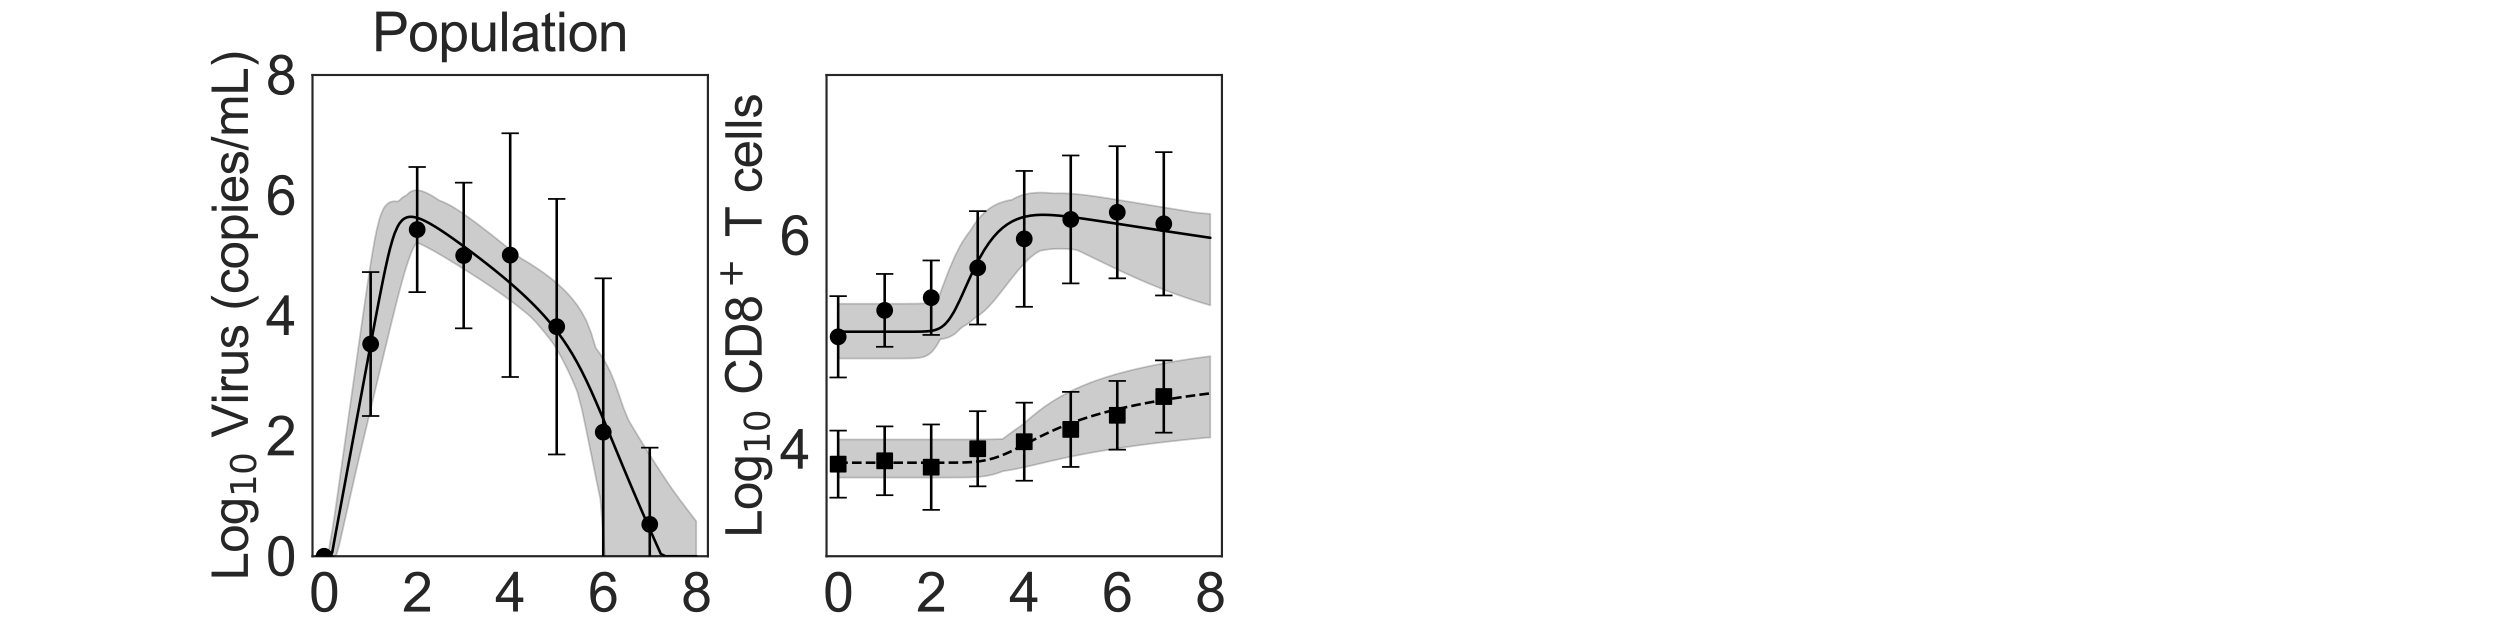 <?xml version="1.0" encoding="utf-8" standalone="no"?>
<!DOCTYPE svg PUBLIC "-//W3C//DTD SVG 1.1//EN"
  "http://www.w3.org/Graphics/SVG/1.1/DTD/svg11.dtd">
<svg xmlns:xlink="http://www.w3.org/1999/xlink" width="1440pt" height="360pt" viewBox="0 0 1440 360" xmlns="http://www.w3.org/2000/svg" version="1.1">
 <defs>
  <style type="text/css">*{stroke-linejoin: round; stroke-linecap: butt}</style>
 </defs>
 <g id="figure_1">
  <g id="patch_1">
   <path d="M 0 360 
L 1440 360 
L 1440 0 
L 0 0 
z
" style="fill: #ffffff"/>
  </g>
  <g id="axes_1">
   <g id="patch_2">
    <path d="M 180 320.4 
L 407.755 320.4 
L 407.755 43.2 
L 180 43.2 
z
" style="fill: #ffffff"/>
   </g>
   <g id="matplotlib.axis_1">
    <g id="xtick_1">
     <g id="text_1">
      <!-- 0 -->
      <g style="fill: #262626" transform="translate(178.024 352.232) scale(0.312 -0.312)">
       <defs>
        <path id="ArialMT-30" d="M 266 2259 
Q 266 3072 433 3567 
Q 600 4063 929 4331 
Q 1259 4600 1759 4600 
Q 2128 4600 2406 4451 
Q 2684 4303 2865 4023 
Q 3047 3744 3150 3342 
Q 3253 2941 3253 2259 
Q 3253 1453 3087 958 
Q 2922 463 2592 192 
Q 2263 -78 1759 -78 
Q 1097 -78 719 397 
Q 266 969 266 2259 
z
M 844 2259 
Q 844 1131 1108 757 
Q 1372 384 1759 384 
Q 2147 384 2411 759 
Q 2675 1134 2675 2259 
Q 2675 3391 2411 3762 
Q 2147 4134 1753 4134 
Q 1366 4134 1134 3806 
Q 844 3388 844 2259 
z
" transform="scale(0.016)"/>
       </defs>
       <use xlink:href="#ArialMT-30"/>
      </g>
     </g>
    </g>
    <g id="xtick_2">
     <g id="text_2">
      <!-- 2 -->
      <g style="fill: #262626" transform="translate(231.613 352.232) scale(0.312 -0.312)">
       <defs>
        <path id="ArialMT-32" d="M 3222 541 
L 3222 0 
L 194 0 
Q 188 203 259 391 
Q 375 700 629 1000 
Q 884 1300 1366 1694 
Q 2113 2306 2375 2664 
Q 2638 3022 2638 3341 
Q 2638 3675 2398 3904 
Q 2159 4134 1775 4134 
Q 1369 4134 1125 3890 
Q 881 3647 878 3216 
L 300 3275 
Q 359 3922 746 4261 
Q 1134 4600 1788 4600 
Q 2447 4600 2831 4234 
Q 3216 3869 3216 3328 
Q 3216 3053 3103 2787 
Q 2991 2522 2730 2228 
Q 2469 1934 1863 1422 
Q 1356 997 1212 845 
Q 1069 694 975 541 
L 3222 541 
z
" transform="scale(0.016)"/>
       </defs>
       <use xlink:href="#ArialMT-32"/>
      </g>
     </g>
    </g>
    <g id="xtick_3">
     <g id="text_3">
      <!-- 4 -->
      <g style="fill: #262626" transform="translate(285.202 352.232) scale(0.312 -0.312)">
       <defs>
        <path id="ArialMT-34" d="M 2069 0 
L 2069 1097 
L 81 1097 
L 81 1613 
L 2172 4581 
L 2631 4581 
L 2631 1613 
L 3250 1613 
L 3250 1097 
L 2631 1097 
L 2631 0 
L 2069 0 
z
M 2069 1613 
L 2069 3678 
L 634 1613 
L 2069 1613 
z
" transform="scale(0.016)"/>
       </defs>
       <use xlink:href="#ArialMT-34"/>
      </g>
     </g>
    </g>
    <g id="xtick_4">
     <g id="text_4">
      <!-- 6 -->
      <g style="fill: #262626" transform="translate(338.792 352.232) scale(0.312 -0.312)">
       <defs>
        <path id="ArialMT-36" d="M 3184 3459 
L 2625 3416 
Q 2550 3747 2413 3897 
Q 2184 4138 1850 4138 
Q 1581 4138 1378 3988 
Q 1113 3794 959 3422 
Q 806 3050 800 2363 
Q 1003 2672 1297 2822 
Q 1591 2972 1913 2972 
Q 2475 2972 2870 2558 
Q 3266 2144 3266 1488 
Q 3266 1056 3080 686 
Q 2894 316 2569 119 
Q 2244 -78 1831 -78 
Q 1128 -78 684 439 
Q 241 956 241 2144 
Q 241 3472 731 4075 
Q 1159 4600 1884 4600 
Q 2425 4600 2770 4297 
Q 3116 3994 3184 3459 
z
M 888 1484 
Q 888 1194 1011 928 
Q 1134 663 1356 523 
Q 1578 384 1822 384 
Q 2178 384 2434 671 
Q 2691 959 2691 1453 
Q 2691 1928 2437 2201 
Q 2184 2475 1800 2475 
Q 1419 2475 1153 2201 
Q 888 1928 888 1484 
z
" transform="scale(0.016)"/>
       </defs>
       <use xlink:href="#ArialMT-36"/>
      </g>
     </g>
    </g>
    <g id="xtick_5">
     <g id="text_5">
      <!-- 8 -->
      <g style="fill: #262626" transform="translate(392.381 352.232) scale(0.312 -0.312)">
       <defs>
        <path id="ArialMT-38" d="M 1131 2484 
Q 781 2613 612 2850 
Q 444 3088 444 3419 
Q 444 3919 803 4259 
Q 1163 4600 1759 4600 
Q 2359 4600 2725 4251 
Q 3091 3903 3091 3403 
Q 3091 3084 2923 2848 
Q 2756 2613 2416 2484 
Q 2838 2347 3058 2040 
Q 3278 1734 3278 1309 
Q 3278 722 2862 322 
Q 2447 -78 1769 -78 
Q 1091 -78 675 323 
Q 259 725 259 1325 
Q 259 1772 486 2073 
Q 713 2375 1131 2484 
z
M 1019 3438 
Q 1019 3113 1228 2906 
Q 1438 2700 1772 2700 
Q 2097 2700 2305 2904 
Q 2513 3109 2513 3406 
Q 2513 3716 2298 3927 
Q 2084 4138 1766 4138 
Q 1444 4138 1231 3931 
Q 1019 3725 1019 3438 
z
M 838 1322 
Q 838 1081 952 856 
Q 1066 631 1291 507 
Q 1516 384 1775 384 
Q 2178 384 2440 643 
Q 2703 903 2703 1303 
Q 2703 1709 2433 1975 
Q 2163 2241 1756 2241 
Q 1359 2241 1098 1978 
Q 838 1716 838 1322 
z
" transform="scale(0.016)"/>
       </defs>
       <use xlink:href="#ArialMT-38"/>
      </g>
     </g>
    </g>
    <g id="text_6">
     <!-- Time (d) -->
     <g style="fill: #262626" transform="translate(241.191 383.253) scale(0.286 -0.286)">
      <defs>
       <path id="ArialMT-54" d="M 1659 0 
L 1659 4041 
L 150 4041 
L 150 4581 
L 3781 4581 
L 3781 4041 
L 2266 4041 
L 2266 0 
L 1659 0 
z
" transform="scale(0.016)"/>
       <path id="ArialMT-69" d="M 425 3934 
L 425 4581 
L 988 4581 
L 988 3934 
L 425 3934 
z
M 425 0 
L 425 3319 
L 988 3319 
L 988 0 
L 425 0 
z
" transform="scale(0.016)"/>
       <path id="ArialMT-6d" d="M 422 0 
L 422 3319 
L 925 3319 
L 925 2853 
Q 1081 3097 1340 3245 
Q 1600 3394 1931 3394 
Q 2300 3394 2536 3241 
Q 2772 3088 2869 2813 
Q 3263 3394 3894 3394 
Q 4388 3394 4653 3120 
Q 4919 2847 4919 2278 
L 4919 0 
L 4359 0 
L 4359 2091 
Q 4359 2428 4304 2576 
Q 4250 2725 4106 2815 
Q 3963 2906 3769 2906 
Q 3419 2906 3187 2673 
Q 2956 2441 2956 1928 
L 2956 0 
L 2394 0 
L 2394 2156 
Q 2394 2531 2256 2718 
Q 2119 2906 1806 2906 
Q 1569 2906 1367 2781 
Q 1166 2656 1075 2415 
Q 984 2175 984 1722 
L 984 0 
L 422 0 
z
" transform="scale(0.016)"/>
       <path id="ArialMT-65" d="M 2694 1069 
L 3275 997 
Q 3138 488 2766 206 
Q 2394 -75 1816 -75 
Q 1088 -75 661 373 
Q 234 822 234 1631 
Q 234 2469 665 2931 
Q 1097 3394 1784 3394 
Q 2450 3394 2872 2941 
Q 3294 2488 3294 1666 
Q 3294 1616 3291 1516 
L 816 1516 
Q 847 969 1125 678 
Q 1403 388 1819 388 
Q 2128 388 2347 550 
Q 2566 713 2694 1069 
z
M 847 1978 
L 2700 1978 
Q 2663 2397 2488 2606 
Q 2219 2931 1791 2931 
Q 1403 2931 1139 2672 
Q 875 2413 847 1978 
z
" transform="scale(0.016)"/>
       <path id="ArialMT-20" transform="scale(0.016)"/>
       <path id="ArialMT-28" d="M 1497 -1347 
Q 1031 -759 709 28 
Q 388 816 388 1659 
Q 388 2403 628 3084 
Q 909 3875 1497 4659 
L 1900 4659 
Q 1522 4009 1400 3731 
Q 1209 3300 1100 2831 
Q 966 2247 966 1656 
Q 966 153 1900 -1347 
L 1497 -1347 
z
" transform="scale(0.016)"/>
       <path id="ArialMT-64" d="M 2575 0 
L 2575 419 
Q 2259 -75 1647 -75 
Q 1250 -75 917 144 
Q 584 363 401 755 
Q 219 1147 219 1656 
Q 219 2153 384 2558 
Q 550 2963 881 3178 
Q 1213 3394 1622 3394 
Q 1922 3394 2156 3267 
Q 2391 3141 2538 2938 
L 2538 4581 
L 3097 4581 
L 3097 0 
L 2575 0 
z
M 797 1656 
Q 797 1019 1065 703 
Q 1334 388 1700 388 
Q 2069 388 2326 689 
Q 2584 991 2584 1609 
Q 2584 2291 2321 2609 
Q 2059 2928 1675 2928 
Q 1300 2928 1048 2622 
Q 797 2316 797 1656 
z
" transform="scale(0.016)"/>
       <path id="ArialMT-29" d="M 791 -1347 
L 388 -1347 
Q 1322 153 1322 1656 
Q 1322 2244 1188 2822 
Q 1081 3291 891 3722 
Q 769 4003 388 4659 
L 791 4659 
Q 1378 3875 1659 3084 
Q 1900 2403 1900 1659 
Q 1900 816 1576 28 
Q 1253 -759 791 -1347 
z
" transform="scale(0.016)"/>
      </defs>
      <use xlink:href="#ArialMT-54"/>
      <use xlink:href="#ArialMT-69" transform="translate(57.334 0)"/>
      <use xlink:href="#ArialMT-6d" transform="translate(79.551 0)"/>
      <use xlink:href="#ArialMT-65" transform="translate(162.852 0)"/>
      <use xlink:href="#ArialMT-20" transform="translate(218.467 0)"/>
      <use xlink:href="#ArialMT-28" transform="translate(246.25 0)"/>
      <use xlink:href="#ArialMT-64" transform="translate(279.551 0)"/>
      <use xlink:href="#ArialMT-29" transform="translate(335.166 0)"/>
     </g>
    </g>
   </g>
   <g id="matplotlib.axis_2">
    <g id="ytick_1">
     <g id="text_7">
      <!-- 0 -->
      <g style="fill: #262626" transform="translate(153.15 331.566) scale(0.312 -0.312)">
       <use xlink:href="#ArialMT-30"/>
      </g>
     </g>
    </g>
    <g id="ytick_2">
     <g id="text_8">
      <!-- 2 -->
      <g style="fill: #262626" transform="translate(153.15 262.266) scale(0.312 -0.312)">
       <use xlink:href="#ArialMT-32"/>
      </g>
     </g>
    </g>
    <g id="ytick_3">
     <g id="text_9">
      <!-- 4 -->
      <g style="fill: #262626" transform="translate(153.15 192.966) scale(0.312 -0.312)">
       <use xlink:href="#ArialMT-34"/>
      </g>
     </g>
    </g>
    <g id="ytick_4">
     <g id="text_10">
      <!-- 6 -->
      <g style="fill: #262626" transform="translate(153.15 123.666) scale(0.312 -0.312)">
       <use xlink:href="#ArialMT-36"/>
      </g>
     </g>
    </g>
    <g id="ytick_5">
     <g id="text_11">
      <!-- 8 -->
      <g style="fill: #262626" transform="translate(153.15 54.366) scale(0.312 -0.312)">
       <use xlink:href="#ArialMT-38"/>
      </g>
     </g>
    </g>
    <g id="text_12">
     <!-- Log$_{10}$ Virus (copies/mL) -->
     <g style="fill: #262626" transform="translate(142.858 334.238) rotate(-90) scale(0.286 -0.286)">
      <defs>
       <path id="ArialMT-4c" d="M 469 0 
L 469 4581 
L 1075 4581 
L 1075 541 
L 3331 541 
L 3331 0 
L 469 0 
z
" transform="scale(0.016)"/>
       <path id="ArialMT-6f" d="M 213 1659 
Q 213 2581 725 3025 
Q 1153 3394 1769 3394 
Q 2453 3394 2887 2945 
Q 3322 2497 3322 1706 
Q 3322 1066 3130 698 
Q 2938 331 2570 128 
Q 2203 -75 1769 -75 
Q 1072 -75 642 372 
Q 213 819 213 1659 
z
M 791 1659 
Q 791 1022 1069 705 
Q 1347 388 1769 388 
Q 2188 388 2466 706 
Q 2744 1025 2744 1678 
Q 2744 2294 2464 2611 
Q 2184 2928 1769 2928 
Q 1347 2928 1069 2612 
Q 791 2297 791 1659 
z
" transform="scale(0.016)"/>
       <path id="ArialMT-67" d="M 319 -275 
L 866 -356 
Q 900 -609 1056 -725 
Q 1266 -881 1628 -881 
Q 2019 -881 2231 -725 
Q 2444 -569 2519 -288 
Q 2563 -116 2559 434 
Q 2191 0 1641 0 
Q 956 0 581 494 
Q 206 988 206 1678 
Q 206 2153 378 2554 
Q 550 2956 876 3175 
Q 1203 3394 1644 3394 
Q 2231 3394 2613 2919 
L 2613 3319 
L 3131 3319 
L 3131 450 
Q 3131 -325 2973 -648 
Q 2816 -972 2473 -1159 
Q 2131 -1347 1631 -1347 
Q 1038 -1347 672 -1080 
Q 306 -813 319 -275 
z
M 784 1719 
Q 784 1066 1043 766 
Q 1303 466 1694 466 
Q 2081 466 2343 764 
Q 2606 1063 2606 1700 
Q 2606 2309 2336 2618 
Q 2066 2928 1684 2928 
Q 1309 2928 1046 2623 
Q 784 2319 784 1719 
z
" transform="scale(0.016)"/>
       <path id="DejaVuSans-31" d="M 794 531 
L 1825 531 
L 1825 4091 
L 703 3866 
L 703 4441 
L 1819 4666 
L 2450 4666 
L 2450 531 
L 3481 531 
L 3481 0 
L 794 0 
L 794 531 
z
" transform="scale(0.016)"/>
       <path id="DejaVuSans-30" d="M 2034 4250 
Q 1547 4250 1301 3770 
Q 1056 3291 1056 2328 
Q 1056 1369 1301 889 
Q 1547 409 2034 409 
Q 2525 409 2770 889 
Q 3016 1369 3016 2328 
Q 3016 3291 2770 3770 
Q 2525 4250 2034 4250 
z
M 2034 4750 
Q 2819 4750 3233 4129 
Q 3647 3509 3647 2328 
Q 3647 1150 3233 529 
Q 2819 -91 2034 -91 
Q 1250 -91 836 529 
Q 422 1150 422 2328 
Q 422 3509 836 4129 
Q 1250 4750 2034 4750 
z
" transform="scale(0.016)"/>
       <path id="ArialMT-56" d="M 1803 0 
L 28 4581 
L 684 4581 
L 1875 1253 
Q 2019 853 2116 503 
Q 2222 878 2363 1253 
L 3600 4581 
L 4219 4581 
L 2425 0 
L 1803 0 
z
" transform="scale(0.016)"/>
       <path id="ArialMT-72" d="M 416 0 
L 416 3319 
L 922 3319 
L 922 2816 
Q 1116 3169 1280 3281 
Q 1444 3394 1641 3394 
Q 1925 3394 2219 3213 
L 2025 2691 
Q 1819 2813 1613 2813 
Q 1428 2813 1281 2702 
Q 1134 2591 1072 2394 
Q 978 2094 978 1738 
L 978 0 
L 416 0 
z
" transform="scale(0.016)"/>
       <path id="ArialMT-75" d="M 2597 0 
L 2597 488 
Q 2209 -75 1544 -75 
Q 1250 -75 995 37 
Q 741 150 617 320 
Q 494 491 444 738 
Q 409 903 409 1263 
L 409 3319 
L 972 3319 
L 972 1478 
Q 972 1038 1006 884 
Q 1059 663 1231 536 
Q 1403 409 1656 409 
Q 1909 409 2131 539 
Q 2353 669 2445 892 
Q 2538 1116 2538 1541 
L 2538 3319 
L 3100 3319 
L 3100 0 
L 2597 0 
z
" transform="scale(0.016)"/>
       <path id="ArialMT-73" d="M 197 991 
L 753 1078 
Q 800 744 1014 566 
Q 1228 388 1613 388 
Q 2000 388 2187 545 
Q 2375 703 2375 916 
Q 2375 1106 2209 1216 
Q 2094 1291 1634 1406 
Q 1016 1563 777 1677 
Q 538 1791 414 1992 
Q 291 2194 291 2438 
Q 291 2659 392 2848 
Q 494 3038 669 3163 
Q 800 3259 1026 3326 
Q 1253 3394 1513 3394 
Q 1903 3394 2198 3281 
Q 2494 3169 2634 2976 
Q 2775 2784 2828 2463 
L 2278 2388 
Q 2241 2644 2061 2787 
Q 1881 2931 1553 2931 
Q 1166 2931 1000 2803 
Q 834 2675 834 2503 
Q 834 2394 903 2306 
Q 972 2216 1119 2156 
Q 1203 2125 1616 2013 
Q 2213 1853 2448 1751 
Q 2684 1650 2818 1456 
Q 2953 1263 2953 975 
Q 2953 694 2789 445 
Q 2625 197 2315 61 
Q 2006 -75 1616 -75 
Q 969 -75 630 194 
Q 291 463 197 991 
z
" transform="scale(0.016)"/>
       <path id="ArialMT-63" d="M 2588 1216 
L 3141 1144 
Q 3050 572 2676 248 
Q 2303 -75 1759 -75 
Q 1078 -75 664 370 
Q 250 816 250 1647 
Q 250 2184 428 2587 
Q 606 2991 970 3192 
Q 1334 3394 1763 3394 
Q 2303 3394 2647 3120 
Q 2991 2847 3088 2344 
L 2541 2259 
Q 2463 2594 2264 2762 
Q 2066 2931 1784 2931 
Q 1359 2931 1093 2626 
Q 828 2322 828 1663 
Q 828 994 1084 691 
Q 1341 388 1753 388 
Q 2084 388 2306 591 
Q 2528 794 2588 1216 
z
" transform="scale(0.016)"/>
       <path id="ArialMT-70" d="M 422 -1272 
L 422 3319 
L 934 3319 
L 934 2888 
Q 1116 3141 1344 3267 
Q 1572 3394 1897 3394 
Q 2322 3394 2647 3175 
Q 2972 2956 3137 2557 
Q 3303 2159 3303 1684 
Q 3303 1175 3120 767 
Q 2938 359 2589 142 
Q 2241 -75 1856 -75 
Q 1575 -75 1351 44 
Q 1128 163 984 344 
L 984 -1272 
L 422 -1272 
z
M 931 1641 
Q 931 1000 1190 694 
Q 1450 388 1819 388 
Q 2194 388 2461 705 
Q 2728 1022 2728 1688 
Q 2728 2322 2467 2637 
Q 2206 2953 1844 2953 
Q 1484 2953 1207 2617 
Q 931 2281 931 1641 
z
" transform="scale(0.016)"/>
       <path id="ArialMT-2f" d="M 0 -78 
L 1328 4659 
L 1778 4659 
L 453 -78 
L 0 -78 
z
" transform="scale(0.016)"/>
      </defs>
      <use xlink:href="#ArialMT-4c" transform="translate(0 0.203)"/>
      <use xlink:href="#ArialMT-6f" transform="translate(55.615 0.203)"/>
      <use xlink:href="#ArialMT-67" transform="translate(111.23 0.203)"/>
      <use xlink:href="#DejaVuSans-31" transform="translate(167.803 -16.203) scale(0.7)"/>
      <use xlink:href="#DejaVuSans-30" transform="translate(212.339 -16.203) scale(0.7)"/>
      <use xlink:href="#ArialMT-20" transform="translate(259.609 0.203)"/>
      <use xlink:href="#ArialMT-56" transform="translate(287.393 0.203)"/>
      <use xlink:href="#ArialMT-69" transform="translate(354.092 0.203)"/>
      <use xlink:href="#ArialMT-72" transform="translate(376.309 0.203)"/>
      <use xlink:href="#ArialMT-75" transform="translate(409.609 0.203)"/>
      <use xlink:href="#ArialMT-73" transform="translate(465.225 0.203)"/>
      <use xlink:href="#ArialMT-20" transform="translate(515.225 0.203)"/>
      <use xlink:href="#ArialMT-28" transform="translate(543.008 0.203)"/>
      <use xlink:href="#ArialMT-63" transform="translate(576.309 0.203)"/>
      <use xlink:href="#ArialMT-6f" transform="translate(626.309 0.203)"/>
      <use xlink:href="#ArialMT-70" transform="translate(681.924 0.203)"/>
      <use xlink:href="#ArialMT-69" transform="translate(737.539 0.203)"/>
      <use xlink:href="#ArialMT-65" transform="translate(759.756 0.203)"/>
      <use xlink:href="#ArialMT-73" transform="translate(815.371 0.203)"/>
      <use xlink:href="#ArialMT-2f" transform="translate(865.371 0.203)"/>
      <use xlink:href="#ArialMT-6d" transform="translate(893.154 0.203)"/>
      <use xlink:href="#ArialMT-4c" transform="translate(976.455 0.203)"/>
      <use xlink:href="#ArialMT-29" transform="translate(1032.07 0.203)"/>
     </g>
    </g>
   </g>
   <g id="patch_3">
    <path d="M 180 320.4 
L 180 43.2 
" style="fill: none; stroke: #262626; stroke-width: 1.25; stroke-linejoin: miter; stroke-linecap: square"/>
   </g>
   <g id="patch_4">
    <path d="M 407.755 320.4 
L 407.755 43.2 
" style="fill: none; stroke: #262626; stroke-width: 1.25; stroke-linejoin: miter; stroke-linecap: square"/>
   </g>
   <g id="patch_5">
    <path d="M 180 320.4 
L 407.755 320.4 
" style="fill: none; stroke: #262626; stroke-width: 1.25; stroke-linejoin: miter; stroke-linecap: square"/>
   </g>
   <g id="patch_6">
    <path d="M 180 43.2 
L 407.755 43.2 
" style="fill: none; stroke: #262626; stroke-width: 1.25; stroke-linejoin: miter; stroke-linecap: square"/>
   </g>
   <g id="FillBetweenPolyCollection_1">
    <defs>
     <path id="m0f5be5f851" d="M 186.699 -39.6 
L 186.699 -39.6 
L 186.699 -39.6 
L 186.703 -39.6 
L 186.745 -39.6 
L 186.872 -39.6 
L 186.999 -39.6 
L 187.324 -39.6 
L 187.674 -39.6 
L 188.445 -39.6 
L 189.216 -39.6 
L 190.412 -39.6 
L 191.387 -39.6 
L 192.841 -39.6 
L 193.883 -40.697 
L 195.512 -46.494 
L 196.546 -51.076 
L 197.986 -57.41 
L 199.059 -62.141 
L 200.629 -69.043 
L 201.687 -73.719 
L 203.108 -79.981 
L 204.191 -84.747 
L 205.717 -91.466 
L 206.782 -96.022 
L 208.184 -101.909 
L 209.266 -106.443 
L 210.758 -112.707 
L 211.821 -117.156 
L 213.21 -122.991 
L 214.287 -127.502 
L 215.764 -133.689 
L 216.829 -138.151 
L 218.397 -144.704 
L 219.442 -149.076 
L 220.872 -155.031 
L 221.961 -159.559 
L 223.532 -166.057 
L 224.638 -170.603 
L 226.161 -176.823 
L 227.3 -181.405 
L 228.971 -188.033 
L 230.154 -192.579 
L 231.691 -198.254 
L 232.857 -202.342 
L 234.29 -206.978 
L 235.469 -210.587 
L 236.739 -214.005 
L 238.01 -216.868 
L 239.28 -219.354 
L 240.35 -220.242 
L 241.425 -219.772 
L 242.252 -219.392 
L 243.09 -218.993 
L 243.814 -218.642 
L 244.563 -218.267 
L 245.183 -217.951 
L 245.853 -217.608 
L 246.403 -217.315 
L 247.879 -216.527 
L 248.594 -216.132 
L 250.337 -215.161 
L 251.206 -214.667 
L 253.211 -213.51 
L 254.272 -212.892 
L 256.778 -211.404 
L 258.163 -210.569 
L 260.843 -208.939 
L 262.75 -207.768 
L 265.43 -206.104 
L 268.109 -204.423 
L 270.789 -202.724 
L 273.468 -201.006 
L 276.148 -199.267 
L 278.827 -197.503 
L 281.507 -195.712 
L 284.186 -193.889 
L 286.865 -192.03 
L 289.545 -190.131 
L 292.224 -188.184 
L 294.904 -186.186 
L 297.583 -184.13 
L 300.263 -182.008 
L 302.942 -179.812 
L 305.622 -177.534 
L 308.301 -174.806 
L 310.981 -171.723 
L 313.66 -168.508 
L 316.34 -165.138 
L 319.019 -161.592 
L 321.699 -157.109 
L 324.378 -152.193 
L 327.058 -146.809 
L 329.737 -140.94 
L 332.417 -134.605 
L 335.096 -124.552 
L 337.775 -111.788 
L 340.455 -98.625 
L 343.134 -85.439 
L 345.814 -72.348 
L 348.493 -39.6 
L 351.173 -39.6 
L 353.852 -39.6 
L 356.532 -39.6 
L 359.211 -39.6 
L 361.891 -39.6 
L 364.57 -39.6 
L 367.25 -39.6 
L 369.929 -39.6 
L 372.609 -39.6 
L 375.288 -39.6 
L 377.968 -39.6 
L 380.647 -39.6 
L 383.326 -39.6 
L 386.006 -39.6 
L 388.685 -39.6 
L 391.365 -39.6 
L 394.044 -39.6 
L 396.724 -39.6 
L 399.403 -39.6 
L 401.056 -39.6 
L 401.056 -59.709 
L 401.056 -59.709 
L 399.403 -61.861 
L 396.724 -65.376 
L 394.044 -68.927 
L 391.365 -72.516 
L 388.685 -76.142 
L 386.006 -79.973 
L 383.326 -83.944 
L 380.647 -87.99 
L 377.968 -92.109 
L 375.288 -96.301 
L 372.609 -100.563 
L 369.929 -104.891 
L 367.25 -109.277 
L 364.57 -113.708 
L 361.891 -118.317 
L 359.211 -124.923 
L 356.532 -132.629 
L 353.852 -140.319 
L 351.173 -146.609 
L 348.493 -151.677 
L 345.814 -155.958 
L 343.134 -159.696 
L 340.455 -168.454 
L 337.775 -175.206 
L 335.096 -180.232 
L 332.417 -184.305 
L 329.737 -187.771 
L 327.058 -190.813 
L 324.378 -193.543 
L 321.699 -196.032 
L 319.019 -198.328 
L 316.34 -200.466 
L 313.66 -202.473 
L 310.981 -204.368 
L 308.301 -206.167 
L 305.622 -207.883 
L 302.942 -209.527 
L 300.263 -211.107 
L 297.583 -213.022 
L 294.904 -215.263 
L 292.224 -217.471 
L 289.545 -219.649 
L 286.865 -221.799 
L 284.186 -223.925 
L 281.507 -226.026 
L 278.827 -228.101 
L 276.148 -230.147 
L 273.468 -232.16 
L 270.789 -234.131 
L 268.109 -236.044 
L 265.43 -237.89 
L 262.75 -239.648 
L 260.843 -240.819 
L 258.163 -242.32 
L 256.778 -243.015 
L 254.272 -244.091 
L 253.211 -244.447 
L 251.206 -245.735 
L 250.337 -246.295 
L 248.594 -247.352 
L 247.879 -247.759 
L 246.403 -248.542 
L 245.853 -248.806 
L 245.183 -249.111 
L 244.563 -249.375 
L 243.814 -249.659 
L 243.09 -249.908 
L 242.252 -250.137 
L 241.425 -250.307 
L 240.35 -250.441 
L 239.28 -250.452 
L 238.01 -250.23 
L 236.739 -249.701 
L 235.469 -248.831 
L 234.29 -247.693 
L 232.857 -246.889 
L 231.691 -246.155 
L 230.154 -244.669 
L 228.971 -243.937 
L 227.3 -244.08 
L 226.161 -243.991 
L 224.638 -243.561 
L 223.532 -242.931 
L 221.961 -241.426 
L 220.872 -239.803 
L 219.442 -236.565 
L 218.397 -233.276 
L 216.829 -226.941 
L 215.764 -221.567 
L 214.287 -213.207 
L 213.21 -206.444 
L 211.821 -197.316 
L 210.758 -190.117 
L 209.266 -179.806 
L 208.184 -172.272 
L 206.782 -162.432 
L 205.717 -154.946 
L 204.191 -144.188 
L 203.108 -136.545 
L 201.687 -126.519 
L 200.629 -119.013 
L 199.059 -107.933 
L 197.986 -100.372 
L 196.546 -90.183 
L 195.512 -82.896 
L 193.883 -71.39 
L 192.841 -64.006 
L 191.387 -54.659 
L 190.412 -49.172 
L 189.216 -41.606 
L 188.445 -39.6 
L 187.674 -39.6 
L 187.324 -39.6 
L 186.999 -39.6 
L 186.872 -39.6 
L 186.745 -39.6 
L 186.703 -39.6 
L 186.699 -39.6 
L 186.699 -39.6 
z
" style="stroke: #000000; stroke-opacity: 0.2"/>
    </defs>
    <g clip-path="url(#p3cabf8cdcf)">
     <use xlink:href="#m0f5be5f851" x="0" y="360" style="fill-opacity: 0.2; stroke: #000000; stroke-opacity: 0.2"/>
    </g>
   </g>
   <g id="LineCollection_1">
    <path d="M 186.699 320.4 
L 186.699 320.4 
" clip-path="url(#p3cabf8cdcf)" style="fill: none; stroke: #000000; stroke-width: 1.5"/>
    <path d="M 213.493 239.607 
L 213.493 156.709 
" clip-path="url(#p3cabf8cdcf)" style="fill: none; stroke: #000000; stroke-width: 1.5"/>
    <path d="M 240.288 168.275 
L 240.288 96.196 
" clip-path="url(#p3cabf8cdcf)" style="fill: none; stroke: #000000; stroke-width: 1.5"/>
    <path d="M 267.083 189.124 
L 267.083 105.218 
" clip-path="url(#p3cabf8cdcf)" style="fill: none; stroke: #000000; stroke-width: 1.5"/>
    <path d="M 293.878 217.135 
L 293.878 76.744 
" clip-path="url(#p3cabf8cdcf)" style="fill: none; stroke: #000000; stroke-width: 1.5"/>
    <path d="M 320.672 261.774 
L 320.672 114.587 
" clip-path="url(#p3cabf8cdcf)" style="fill: none; stroke: #000000; stroke-width: 1.5"/>
    <path d="M 347.467 337.559 
L 347.467 160.301 
" clip-path="url(#p3cabf8cdcf)" style="fill: none; stroke: #000000; stroke-width: 1.5"/>
    <path d="M 374.262 346.24 
L 374.262 257.841 
" clip-path="url(#p3cabf8cdcf)" style="fill: none; stroke: #000000; stroke-width: 1.5"/>
   </g>
   <g id="line2d_1">
    <defs>
     <path id="m6e860f14ef" d="M 5 0 
L -5 -0 
" style="stroke: #000000"/>
    </defs>
    <g clip-path="url(#p3cabf8cdcf)">
     <use xlink:href="#m6e860f14ef" x="186.699" y="320.4" style="stroke: #000000"/>
     <use xlink:href="#m6e860f14ef" x="213.493" y="239.607" style="stroke: #000000"/>
     <use xlink:href="#m6e860f14ef" x="240.288" y="168.275" style="stroke: #000000"/>
     <use xlink:href="#m6e860f14ef" x="267.083" y="189.124" style="stroke: #000000"/>
     <use xlink:href="#m6e860f14ef" x="293.878" y="217.135" style="stroke: #000000"/>
     <use xlink:href="#m6e860f14ef" x="320.672" y="261.774" style="stroke: #000000"/>
     <use xlink:href="#m6e860f14ef" x="347.467" y="337.559" style="stroke: #000000"/>
     <use xlink:href="#m6e860f14ef" x="374.262" y="346.24" style="stroke: #000000"/>
    </g>
   </g>
   <g id="line2d_2">
    <g clip-path="url(#p3cabf8cdcf)">
     <use xlink:href="#m6e860f14ef" x="186.699" y="320.4" style="stroke: #000000"/>
     <use xlink:href="#m6e860f14ef" x="213.493" y="156.709" style="stroke: #000000"/>
     <use xlink:href="#m6e860f14ef" x="240.288" y="96.196" style="stroke: #000000"/>
     <use xlink:href="#m6e860f14ef" x="267.083" y="105.218" style="stroke: #000000"/>
     <use xlink:href="#m6e860f14ef" x="293.878" y="76.744" style="stroke: #000000"/>
     <use xlink:href="#m6e860f14ef" x="320.672" y="114.587" style="stroke: #000000"/>
     <use xlink:href="#m6e860f14ef" x="347.467" y="160.301" style="stroke: #000000"/>
     <use xlink:href="#m6e860f14ef" x="374.262" y="257.841" style="stroke: #000000"/>
    </g>
   </g>
   <g id="PathCollection_1">
    <defs>
     <path id="m857b94408e" d="M 0 4.33 
C 1.148 4.33 2.25 3.874 3.062 3.062 
C 3.874 2.25 4.33 1.148 4.33 0 
C 4.33 -1.148 3.874 -2.25 3.062 -3.062 
C 2.25 -3.874 1.148 -4.33 0 -4.33 
C -1.148 -4.33 -2.25 -3.874 -3.062 -3.062 
C -3.874 -2.25 -4.33 -1.148 -4.33 0 
C -4.33 1.148 -3.874 2.25 -3.062 3.062 
C -2.25 3.874 -1.148 4.33 0 4.33 
z
" style="stroke: #000000"/>
    </defs>
    <g clip-path="url(#p3cabf8cdcf)">
     <use xlink:href="#m857b94408e" x="186.699" y="320.4" style="stroke: #000000"/>
     <use xlink:href="#m857b94408e" x="213.493" y="198.158" style="stroke: #000000"/>
     <use xlink:href="#m857b94408e" x="240.288" y="132.235" style="stroke: #000000"/>
     <use xlink:href="#m857b94408e" x="267.083" y="147.171" style="stroke: #000000"/>
     <use xlink:href="#m857b94408e" x="293.878" y="146.939" style="stroke: #000000"/>
     <use xlink:href="#m857b94408e" x="320.672" y="188.181" style="stroke: #000000"/>
     <use xlink:href="#m857b94408e" x="347.467" y="248.93" style="stroke: #000000"/>
     <use xlink:href="#m857b94408e" x="374.262" y="302.04" style="stroke: #000000"/>
    </g>
   </g>
   <g id="line2d_3">
    <path d="M 186.699 320.4 
L 186.699 320.4 
L 186.703 320.4 
L 186.745 320.4 
L 186.872 320.4 
L 186.999 320.4 
L 187.324 320.4 
L 187.674 320.4 
L 188.445 320.4 
L 189.216 320.4 
L 190.412 320.4 
L 191.387 318.006 
L 192.841 309.983 
L 193.883 304.345 
L 195.512 295.484 
L 196.546 289.915 
L 197.986 282.118 
L 199.059 276.34 
L 200.629 267.828 
L 201.687 262.128 
L 203.108 254.437 
L 204.191 248.602 
L 205.717 240.338 
L 206.782 234.603 
L 208.184 227.024 
L 209.266 221.202 
L 210.758 213.137 
L 211.821 207.43 
L 213.21 199.958 
L 214.287 194.204 
L 215.764 186.311 
L 216.829 180.687 
L 218.397 172.466 
L 219.442 167.12 
L 220.872 159.975 
L 221.961 154.77 
L 223.532 147.736 
L 224.638 143.243 
L 226.161 137.839 
L 227.3 134.462 
L 228.971 130.611 
L 230.154 128.612 
L 231.691 126.797 
L 232.857 125.898 
L 234.29 125.225 
L 235.469 124.951 
L 236.739 124.871 
L 238.01 124.967 
L 239.28 125.203 
L 240.35 125.49 
L 241.425 125.845 
L 242.252 126.157 
L 243.09 126.504 
L 243.814 126.825 
L 244.563 127.177 
L 245.183 127.482 
L 245.853 127.824 
L 246.403 128.113 
L 247.879 128.925 
L 248.594 129.335 
L 250.337 130.372 
L 251.206 130.908 
L 253.211 132.182 
L 254.272 132.875 
L 256.778 134.553 
L 258.163 135.503 
L 260.843 137.375 
L 262.75 138.732 
L 265.43 140.667 
L 268.109 142.631 
L 270.789 144.622 
L 273.468 146.638 
L 276.148 148.681 
L 278.827 150.751 
L 281.507 152.85 
L 284.186 154.983 
L 286.865 157.151 
L 289.545 159.359 
L 292.224 161.612 
L 294.904 163.915 
L 297.583 166.275 
L 300.263 168.7 
L 302.942 171.198 
L 305.622 173.78 
L 308.301 176.46 
L 310.981 179.253 
L 313.66 182.177 
L 316.34 185.255 
L 319.019 188.515 
L 321.699 191.988 
L 324.378 195.709 
L 327.058 199.718 
L 329.737 204.053 
L 332.417 208.747 
L 335.096 213.816 
L 337.775 219.255 
L 340.455 225.031 
L 343.134 231.085 
L 345.814 237.345 
L 348.493 243.74 
L 351.173 250.208 
L 353.852 256.701 
L 356.532 263.184 
L 359.211 269.635 
L 361.891 276.038 
L 364.57 282.384 
L 367.25 288.667 
L 369.929 294.885 
L 372.609 301.035 
L 375.288 307.118 
L 377.968 313.132 
L 380.647 319.08 
L 383.326 320.4 
L 386.006 320.4 
L 388.685 320.4 
L 391.365 320.4 
L 394.044 320.4 
L 396.724 320.4 
L 399.403 320.4 
L 401.056 320.4 
" clip-path="url(#p3cabf8cdcf)" style="fill: none; stroke: #000000; stroke-width: 1.5; stroke-linecap: round"/>
   </g>
  </g>
  <g id="axes_2">
   <g id="patch_7">
    <path d="M 476.082 320.4 
L 703.837 320.4 
L 703.837 43.2 
L 476.082 43.2 
z
" style="fill: #ffffff"/>
   </g>
   <g id="matplotlib.axis_3">
    <g id="xtick_6">
     <g id="text_13">
      <!-- 0 -->
      <g style="fill: #262626" transform="translate(474.105 352.232) scale(0.312 -0.312)">
       <use xlink:href="#ArialMT-30"/>
      </g>
     </g>
    </g>
    <g id="xtick_7">
     <g id="text_14">
      <!-- 2 -->
      <g style="fill: #262626" transform="translate(527.695 352.232) scale(0.312 -0.312)">
       <use xlink:href="#ArialMT-32"/>
      </g>
     </g>
    </g>
    <g id="xtick_8">
     <g id="text_15">
      <!-- 4 -->
      <g style="fill: #262626" transform="translate(581.284 352.232) scale(0.312 -0.312)">
       <use xlink:href="#ArialMT-34"/>
      </g>
     </g>
    </g>
    <g id="xtick_9">
     <g id="text_16">
      <!-- 6 -->
      <g style="fill: #262626" transform="translate(634.874 352.232) scale(0.312 -0.312)">
       <use xlink:href="#ArialMT-36"/>
      </g>
     </g>
    </g>
    <g id="xtick_10">
     <g id="text_17">
      <!-- 8 -->
      <g style="fill: #262626" transform="translate(688.463 352.232) scale(0.312 -0.312)">
       <use xlink:href="#ArialMT-38"/>
      </g>
     </g>
    </g>
    <g id="text_18">
     <!-- Time (d) -->
     <g style="fill: #262626" transform="translate(537.273 383.253) scale(0.286 -0.286)">
      <use xlink:href="#ArialMT-54"/>
      <use xlink:href="#ArialMT-69" transform="translate(57.334 0)"/>
      <use xlink:href="#ArialMT-6d" transform="translate(79.551 0)"/>
      <use xlink:href="#ArialMT-65" transform="translate(162.852 0)"/>
      <use xlink:href="#ArialMT-20" transform="translate(218.467 0)"/>
      <use xlink:href="#ArialMT-28" transform="translate(246.25 0)"/>
      <use xlink:href="#ArialMT-64" transform="translate(279.551 0)"/>
      <use xlink:href="#ArialMT-29" transform="translate(335.166 0)"/>
     </g>
    </g>
   </g>
   <g id="matplotlib.axis_4">
    <g id="ytick_6">
     <g id="text_19">
      <!-- 4 -->
      <g style="fill: #262626" transform="translate(449.232 269.966) scale(0.312 -0.312)">
       <use xlink:href="#ArialMT-34"/>
      </g>
     </g>
    </g>
    <g id="ytick_7">
     <g id="text_20">
      <!-- 6 -->
      <g style="fill: #262626" transform="translate(449.232 146.766) scale(0.312 -0.312)">
       <use xlink:href="#ArialMT-36"/>
      </g>
     </g>
    </g>
    <g id="text_21">
     <!-- Log$_{10}$ CD8$^+$ T cells -->
     <g style="fill: #262626" transform="translate(438.94 309.642) rotate(-90) scale(0.286 -0.286)">
      <defs>
       <path id="ArialMT-43" d="M 3763 1606 
L 4369 1453 
Q 4178 706 3683 314 
Q 3188 -78 2472 -78 
Q 1731 -78 1267 223 
Q 803 525 561 1097 
Q 319 1669 319 2325 
Q 319 3041 592 3573 
Q 866 4106 1370 4382 
Q 1875 4659 2481 4659 
Q 3169 4659 3637 4309 
Q 4106 3959 4291 3325 
L 3694 3184 
Q 3534 3684 3231 3912 
Q 2928 4141 2469 4141 
Q 1941 4141 1586 3887 
Q 1231 3634 1087 3207 
Q 944 2781 944 2328 
Q 944 1744 1114 1308 
Q 1284 872 1643 656 
Q 2003 441 2422 441 
Q 2931 441 3284 734 
Q 3638 1028 3763 1606 
z
" transform="scale(0.016)"/>
       <path id="ArialMT-44" d="M 494 0 
L 494 4581 
L 2072 4581 
Q 2606 4581 2888 4516 
Q 3281 4425 3559 4188 
Q 3922 3881 4101 3404 
Q 4281 2928 4281 2316 
Q 4281 1794 4159 1391 
Q 4038 988 3847 723 
Q 3656 459 3429 307 
Q 3203 156 2883 78 
Q 2563 0 2147 0 
L 494 0 
z
M 1100 541 
L 2078 541 
Q 2531 541 2789 625 
Q 3047 709 3200 863 
Q 3416 1078 3536 1442 
Q 3656 1806 3656 2325 
Q 3656 3044 3420 3430 
Q 3184 3816 2847 3947 
Q 2603 4041 2063 4041 
L 1100 4041 
L 1100 541 
z
" transform="scale(0.016)"/>
       <path id="DejaVuSans-2b" d="M 2944 4013 
L 2944 2272 
L 4684 2272 
L 4684 1741 
L 2944 1741 
L 2944 0 
L 2419 0 
L 2419 1741 
L 678 1741 
L 678 2272 
L 2419 2272 
L 2419 4013 
L 2944 4013 
z
" transform="scale(0.016)"/>
       <path id="ArialMT-6c" d="M 409 0 
L 409 4581 
L 972 4581 
L 972 0 
L 409 0 
z
" transform="scale(0.016)"/>
      </defs>
      <use xlink:href="#ArialMT-4c" transform="translate(0 0.827)"/>
      <use xlink:href="#ArialMT-6f" transform="translate(55.615 0.827)"/>
      <use xlink:href="#ArialMT-67" transform="translate(111.23 0.827)"/>
      <use xlink:href="#DejaVuSans-31" transform="translate(167.803 -15.58) scale(0.7)"/>
      <use xlink:href="#DejaVuSans-30" transform="translate(212.339 -15.58) scale(0.7)"/>
      <use xlink:href="#ArialMT-20" transform="translate(259.609 0.827)"/>
      <use xlink:href="#ArialMT-43" transform="translate(287.393 0.827)"/>
      <use xlink:href="#ArialMT-44" transform="translate(359.609 0.827)"/>
      <use xlink:href="#ArialMT-38" transform="translate(431.826 0.827)"/>
      <use xlink:href="#DejaVuSans-2b" transform="translate(502.036 39.108) scale(0.7)"/>
      <use xlink:href="#ArialMT-20" transform="translate(577.061 0.827)"/>
      <use xlink:href="#ArialMT-54" transform="translate(604.844 0.827)"/>
      <use xlink:href="#ArialMT-20" transform="translate(665.928 0.827)"/>
      <use xlink:href="#ArialMT-63" transform="translate(693.711 0.827)"/>
      <use xlink:href="#ArialMT-65" transform="translate(743.711 0.827)"/>
      <use xlink:href="#ArialMT-6c" transform="translate(799.326 0.827)"/>
      <use xlink:href="#ArialMT-6c" transform="translate(821.543 0.827)"/>
      <use xlink:href="#ArialMT-73" transform="translate(843.76 0.827)"/>
     </g>
    </g>
   </g>
   <g id="patch_8">
    <path d="M 476.082 320.4 
L 476.082 43.2 
" style="fill: none; stroke: #262626; stroke-width: 1.25; stroke-linejoin: miter; stroke-linecap: square"/>
   </g>
   <g id="patch_9">
    <path d="M 703.837 320.4 
L 703.837 43.2 
" style="fill: none; stroke: #262626; stroke-width: 1.25; stroke-linejoin: miter; stroke-linecap: square"/>
   </g>
   <g id="patch_10">
    <path d="M 476.082 320.4 
L 703.837 320.4 
" style="fill: none; stroke: #262626; stroke-width: 1.25; stroke-linejoin: miter; stroke-linecap: square"/>
   </g>
   <g id="patch_11">
    <path d="M 476.082 43.2 
L 703.837 43.2 
" style="fill: none; stroke: #262626; stroke-width: 1.25; stroke-linejoin: miter; stroke-linecap: square"/>
   </g>
   <g id="FillBetweenPolyCollection_2">
    <defs>
     <path id="m2fab987dc4" d="M 482.78 -185.062 
L 482.78 -153.491 
L 482.781 -153.491 
L 482.785 -153.491 
L 482.826 -153.491 
L 482.954 -153.491 
L 483.081 -153.491 
L 483.406 -153.491 
L 483.755 -153.491 
L 484.526 -153.491 
L 485.298 -153.491 
L 486.493 -153.491 
L 487.469 -153.491 
L 488.923 -153.491 
L 489.964 -153.491 
L 491.594 -153.491 
L 492.628 -153.491 
L 494.068 -153.491 
L 495.141 -153.491 
L 496.71 -153.491 
L 497.768 -153.491 
L 499.19 -153.491 
L 500.273 -153.491 
L 501.798 -153.491 
L 502.864 -153.491 
L 504.266 -153.491 
L 505.348 -153.491 
L 506.84 -153.491 
L 507.903 -153.491 
L 509.292 -153.491 
L 510.369 -153.491 
L 511.846 -153.491 
L 512.911 -153.491 
L 514.479 -153.492 
L 515.523 -153.492 
L 516.954 -153.493 
L 518.043 -153.495 
L 519.614 -153.498 
L 520.719 -153.502 
L 522.242 -153.513 
L 523.382 -153.526 
L 525.053 -153.559 
L 526.235 -153.601 
L 527.773 -153.692 
L 528.938 -153.801 
L 530.372 -154.014 
L 531.55 -154.279 
L 532.821 -154.695 
L 534.091 -155.308 
L 535.362 -156.127 
L 536.432 -157.024 
L 537.507 -158.118 
L 538.333 -159.271 
L 539.172 -160.44 
L 539.896 -161.506 
L 540.645 -162.818 
L 541.264 -164.054 
L 541.934 -164.63 
L 542.485 -164.708 
L 543.96 -164.978 
L 544.676 -165.148 
L 546.418 -165.714 
L 547.288 -166.066 
L 549.293 -167.183 
L 550.354 -167.978 
L 552.86 -170.348 
L 554.245 -171.573 
L 556.925 -173.162 
L 558.832 -174.526 
L 561.511 -176.821 
L 564.191 -178.586 
L 566.87 -180.779 
L 569.55 -183.404 
L 572.229 -186.393 
L 574.909 -189.649 
L 577.588 -193.061 
L 580.268 -196.522 
L 582.947 -199.941 
L 585.627 -203.243 
L 588.306 -206.374 
L 590.986 -209.298 
L 593.665 -211.809 
L 596.344 -213.927 
L 599.024 -215.496 
L 601.703 -216.019 
L 604.383 -216.381 
L 607.062 -216.6 
L 609.742 -216.694 
L 612.421 -216.68 
L 615.101 -216.572 
L 617.78 -216.384 
L 620.46 -215.897 
L 623.139 -214.641 
L 625.819 -213.362 
L 628.498 -212.068 
L 631.178 -210.766 
L 633.857 -209.463 
L 636.537 -208.164 
L 639.216 -206.873 
L 641.896 -205.593 
L 644.575 -204.327 
L 647.254 -203.077 
L 649.934 -201.845 
L 652.613 -200.633 
L 655.293 -199.442 
L 657.972 -198.273 
L 660.652 -197.128 
L 663.331 -196.006 
L 666.011 -194.91 
L 668.69 -193.839 
L 671.37 -192.794 
L 674.049 -191.775 
L 676.729 -190.783 
L 679.408 -189.818 
L 682.088 -188.88 
L 684.767 -187.97 
L 687.447 -187.088 
L 690.126 -186.233 
L 692.805 -185.406 
L 695.485 -184.607 
L 697.138 -184.124 
L 697.138 -236.782 
L 697.138 -236.782 
L 695.485 -236.927 
L 692.805 -237.164 
L 690.126 -237.4 
L 687.447 -237.756 
L 684.767 -238.193 
L 682.088 -238.63 
L 679.408 -239.068 
L 676.729 -239.507 
L 674.049 -239.946 
L 671.37 -240.385 
L 668.69 -240.825 
L 666.011 -241.266 
L 663.331 -241.706 
L 660.652 -242.147 
L 657.972 -242.587 
L 655.293 -243.027 
L 652.613 -243.466 
L 649.934 -243.903 
L 647.254 -244.339 
L 644.575 -244.771 
L 641.896 -245.199 
L 639.216 -245.622 
L 636.537 -246.036 
L 633.857 -246.44 
L 631.178 -246.831 
L 628.498 -247.203 
L 625.819 -247.552 
L 623.139 -247.871 
L 620.46 -248.153 
L 617.78 -248.388 
L 615.101 -248.564 
L 612.421 -248.669 
L 609.742 -248.686 
L 607.062 -248.637 
L 604.383 -248.88 
L 601.703 -249.036 
L 599.024 -249.081 
L 596.344 -248.986 
L 593.665 -248.717 
L 590.986 -248.23 
L 588.306 -247.481 
L 585.627 -246.416 
L 582.947 -244.976 
L 580.268 -244.427 
L 577.588 -243.715 
L 574.909 -242.726 
L 572.229 -241.396 
L 569.55 -239.655 
L 566.87 -237.424 
L 564.191 -234.62 
L 561.511 -231.153 
L 558.832 -227.038 
L 556.925 -224.536 
L 554.245 -220.466 
L 552.86 -218.061 
L 550.354 -213.132 
L 549.293 -210.772 
L 547.288 -206.126 
L 546.418 -203.988 
L 544.676 -199.45 
L 543.96 -197.577 
L 542.485 -193.649 
L 541.934 -192.194 
L 541.264 -190.453 
L 540.645 -188.843 
L 539.896 -186.979 
L 539.172 -186.639 
L 538.333 -186.319 
L 537.507 -186.057 
L 536.432 -185.792 
L 535.362 -185.59 
L 534.091 -185.416 
L 532.821 -185.298 
L 531.55 -185.216 
L 530.372 -185.166 
L 528.938 -185.125 
L 527.773 -185.104 
L 526.235 -185.086 
L 525.053 -185.078 
L 523.382 -185.071 
L 522.242 -185.068 
L 520.719 -185.066 
L 519.614 -185.065 
L 518.043 -185.064 
L 516.954 -185.063 
L 515.523 -185.063 
L 514.479 -185.063 
L 512.911 -185.063 
L 511.846 -185.063 
L 510.369 -185.063 
L 509.292 -185.063 
L 507.903 -185.062 
L 506.84 -185.062 
L 505.348 -185.062 
L 504.266 -185.062 
L 502.864 -185.062 
L 501.798 -185.062 
L 500.273 -185.062 
L 499.19 -185.062 
L 497.768 -185.062 
L 496.71 -185.062 
L 495.141 -185.062 
L 494.068 -185.062 
L 492.628 -185.062 
L 491.594 -185.062 
L 489.964 -185.062 
L 488.923 -185.062 
L 487.469 -185.062 
L 486.493 -185.062 
L 485.298 -185.062 
L 484.526 -185.062 
L 483.755 -185.062 
L 483.406 -185.062 
L 483.081 -185.062 
L 482.954 -185.062 
L 482.826 -185.062 
L 482.785 -185.062 
L 482.781 -185.062 
L 482.78 -185.062 
z
" style="stroke: #000000; stroke-opacity: 0.2"/>
    </defs>
    <g clip-path="url(#p5fdec0bffa)">
     <use xlink:href="#m2fab987dc4" x="0" y="360" style="fill-opacity: 0.2; stroke: #000000; stroke-opacity: 0.2"/>
    </g>
   </g>
   <g id="FillBetweenPolyCollection_3">
    <defs>
     <path id="m4e70855aaa" d="M 482.78 -106.863 
L 482.78 -84.914 
L 482.781 -84.914 
L 482.785 -84.914 
L 482.826 -84.914 
L 482.954 -84.914 
L 483.081 -84.914 
L 483.406 -84.914 
L 483.755 -84.914 
L 484.526 -84.914 
L 485.298 -84.914 
L 486.493 -84.914 
L 487.469 -84.914 
L 488.923 -84.914 
L 489.964 -84.914 
L 491.594 -84.914 
L 492.628 -84.914 
L 494.068 -84.914 
L 495.141 -84.914 
L 496.71 -84.914 
L 497.768 -84.914 
L 499.19 -84.914 
L 500.273 -84.914 
L 501.798 -84.914 
L 502.864 -84.914 
L 504.266 -84.914 
L 505.348 -84.914 
L 506.84 -84.914 
L 507.903 -84.914 
L 509.292 -84.914 
L 510.369 -84.914 
L 511.846 -84.914 
L 512.911 -84.914 
L 514.479 -84.914 
L 515.523 -84.914 
L 516.954 -84.914 
L 518.043 -84.914 
L 519.614 -84.914 
L 520.719 -84.914 
L 522.242 -84.914 
L 523.382 -84.914 
L 525.053 -84.914 
L 526.235 -84.914 
L 527.773 -84.914 
L 528.938 -84.914 
L 530.372 -84.914 
L 531.55 -84.914 
L 532.821 -84.914 
L 534.091 -84.914 
L 535.362 -84.914 
L 536.432 -84.914 
L 537.507 -84.914 
L 538.333 -84.914 
L 539.172 -84.914 
L 539.896 -84.914 
L 540.645 -84.914 
L 541.264 -84.914 
L 541.934 -84.914 
L 542.485 -84.915 
L 543.96 -84.915 
L 544.676 -84.915 
L 546.418 -84.917 
L 547.288 -84.918 
L 549.293 -84.921 
L 550.354 -84.924 
L 552.86 -84.936 
L 554.245 -84.948 
L 556.925 -84.984 
L 558.832 -85.032 
L 561.511 -85.142 
L 564.191 -85.337 
L 566.87 -85.65 
L 569.55 -86.103 
L 572.229 -86.733 
L 574.909 -87.556 
L 577.588 -88.575 
L 580.268 -88.985 
L 582.947 -89.439 
L 585.627 -89.948 
L 588.306 -90.502 
L 590.986 -91.091 
L 593.665 -91.703 
L 596.344 -92.33 
L 599.024 -92.962 
L 601.703 -93.594 
L 604.383 -94.219 
L 607.062 -94.835 
L 609.742 -95.437 
L 612.421 -96.025 
L 615.101 -96.597 
L 617.78 -97.152 
L 620.46 -97.692 
L 623.139 -98.215 
L 625.819 -98.723 
L 628.498 -99.215 
L 631.178 -99.692 
L 633.857 -100.155 
L 636.537 -100.604 
L 639.216 -101.04 
L 641.896 -101.463 
L 644.575 -101.874 
L 647.254 -102.275 
L 649.934 -102.663 
L 652.613 -103.041 
L 655.293 -103.409 
L 657.972 -103.766 
L 660.652 -104.114 
L 663.331 -104.454 
L 666.011 -104.784 
L 668.69 -105.106 
L 671.37 -105.42 
L 674.049 -105.727 
L 676.729 -106.025 
L 679.408 -106.317 
L 682.088 -106.601 
L 684.767 -106.879 
L 687.447 -107.15 
L 690.126 -107.415 
L 692.805 -107.674 
L 695.485 -107.897 
L 697.138 -107.949 
L 697.138 -154.835 
L 697.138 -154.835 
L 695.485 -154.619 
L 692.805 -154.263 
L 690.126 -153.894 
L 687.447 -153.512 
L 684.767 -153.116 
L 682.088 -152.707 
L 679.408 -152.282 
L 676.729 -151.842 
L 674.049 -151.385 
L 671.37 -150.911 
L 668.69 -150.418 
L 666.011 -149.905 
L 663.331 -149.372 
L 660.652 -148.816 
L 657.972 -148.237 
L 655.293 -147.633 
L 652.613 -147.002 
L 649.934 -146.342 
L 647.254 -145.652 
L 644.575 -144.929 
L 641.896 -144.171 
L 639.216 -143.374 
L 636.537 -142.536 
L 633.857 -141.654 
L 631.178 -140.723 
L 628.498 -139.74 
L 625.819 -138.699 
L 623.139 -137.596 
L 620.46 -136.425 
L 617.78 -135.179 
L 615.101 -133.853 
L 612.421 -132.438 
L 609.742 -130.927 
L 607.062 -129.313 
L 604.383 -127.588 
L 601.703 -125.745 
L 599.024 -123.78 
L 596.344 -121.689 
L 593.665 -119.473 
L 590.986 -117.14 
L 588.306 -114.942 
L 585.627 -113.093 
L 582.947 -111.169 
L 580.268 -109.185 
L 577.588 -107.165 
L 574.909 -107.043 
L 572.229 -106.975 
L 569.55 -106.929 
L 566.87 -106.902 
L 564.191 -106.884 
L 561.511 -106.874 
L 558.832 -106.868 
L 556.925 -106.866 
L 554.245 -106.864 
L 552.86 -106.864 
L 550.354 -106.864 
L 549.293 -106.863 
L 547.288 -106.863 
L 546.418 -106.863 
L 544.676 -106.863 
L 543.96 -106.863 
L 542.485 -106.863 
L 541.934 -106.863 
L 541.264 -106.863 
L 540.645 -106.863 
L 539.896 -106.863 
L 539.172 -106.863 
L 538.333 -106.863 
L 537.507 -106.863 
L 536.432 -106.863 
L 535.362 -106.863 
L 534.091 -106.863 
L 532.821 -106.863 
L 531.55 -106.863 
L 530.372 -106.863 
L 528.938 -106.863 
L 527.773 -106.863 
L 526.235 -106.863 
L 525.053 -106.863 
L 523.382 -106.863 
L 522.242 -106.863 
L 520.719 -106.863 
L 519.614 -106.863 
L 518.043 -106.863 
L 516.954 -106.863 
L 515.523 -106.863 
L 514.479 -106.863 
L 512.911 -106.863 
L 511.846 -106.863 
L 510.369 -106.863 
L 509.292 -106.863 
L 507.903 -106.863 
L 506.84 -106.863 
L 505.348 -106.863 
L 504.266 -106.863 
L 502.864 -106.863 
L 501.798 -106.863 
L 500.273 -106.863 
L 499.19 -106.863 
L 497.768 -106.863 
L 496.71 -106.863 
L 495.141 -106.863 
L 494.068 -106.863 
L 492.628 -106.863 
L 491.594 -106.863 
L 489.964 -106.863 
L 488.923 -106.863 
L 487.469 -106.863 
L 486.493 -106.863 
L 485.298 -106.863 
L 484.526 -106.863 
L 483.755 -106.863 
L 483.406 -106.863 
L 483.081 -106.863 
L 482.954 -106.863 
L 482.826 -106.863 
L 482.785 -106.863 
L 482.781 -106.863 
L 482.78 -106.863 
z
" style="stroke: #000000; stroke-opacity: 0.2"/>
    </defs>
    <g clip-path="url(#p5fdec0bffa)">
     <use xlink:href="#m4e70855aaa" x="0" y="360" style="fill-opacity: 0.2; stroke: #000000; stroke-opacity: 0.2"/>
    </g>
   </g>
   <g id="LineCollection_2">
    <path d="M 482.78 217.436 
L 482.78 170.583 
" clip-path="url(#p5fdec0bffa)" style="fill: none; stroke: #000000; stroke-width: 1.5"/>
    <path d="M 509.575 199.75 
L 509.575 157.801 
" clip-path="url(#p5fdec0bffa)" style="fill: none; stroke: #000000; stroke-width: 1.5"/>
    <path d="M 536.37 192.903 
L 536.37 150.016 
" clip-path="url(#p5fdec0bffa)" style="fill: none; stroke: #000000; stroke-width: 1.5"/>
    <path d="M 563.164 186.923 
L 563.164 121.603 
" clip-path="url(#p5fdec0bffa)" style="fill: none; stroke: #000000; stroke-width: 1.5"/>
    <path d="M 589.959 176.714 
L 589.959 98.473 
" clip-path="url(#p5fdec0bffa)" style="fill: none; stroke: #000000; stroke-width: 1.5"/>
    <path d="M 616.754 163.235 
L 616.754 89.556 
" clip-path="url(#p5fdec0bffa)" style="fill: none; stroke: #000000; stroke-width: 1.5"/>
    <path d="M 643.549 160.316 
L 643.549 84.218 
" clip-path="url(#p5fdec0bffa)" style="fill: none; stroke: #000000; stroke-width: 1.5"/>
    <path d="M 670.343 170.178 
L 670.343 87.646 
" clip-path="url(#p5fdec0bffa)" style="fill: none; stroke: #000000; stroke-width: 1.5"/>
   </g>
   <g id="line2d_4">
    <g clip-path="url(#p5fdec0bffa)">
     <use xlink:href="#m6e860f14ef" x="482.78" y="217.436" style="stroke: #000000"/>
     <use xlink:href="#m6e860f14ef" x="509.575" y="199.75" style="stroke: #000000"/>
     <use xlink:href="#m6e860f14ef" x="536.37" y="192.903" style="stroke: #000000"/>
     <use xlink:href="#m6e860f14ef" x="563.164" y="186.923" style="stroke: #000000"/>
     <use xlink:href="#m6e860f14ef" x="589.959" y="176.714" style="stroke: #000000"/>
     <use xlink:href="#m6e860f14ef" x="616.754" y="163.235" style="stroke: #000000"/>
     <use xlink:href="#m6e860f14ef" x="643.549" y="160.316" style="stroke: #000000"/>
     <use xlink:href="#m6e860f14ef" x="670.343" y="170.178" style="stroke: #000000"/>
    </g>
   </g>
   <g id="line2d_5">
    <g clip-path="url(#p5fdec0bffa)">
     <use xlink:href="#m6e860f14ef" x="482.78" y="170.583" style="stroke: #000000"/>
     <use xlink:href="#m6e860f14ef" x="509.575" y="157.801" style="stroke: #000000"/>
     <use xlink:href="#m6e860f14ef" x="536.37" y="150.016" style="stroke: #000000"/>
     <use xlink:href="#m6e860f14ef" x="563.164" y="121.603" style="stroke: #000000"/>
     <use xlink:href="#m6e860f14ef" x="589.959" y="98.473" style="stroke: #000000"/>
     <use xlink:href="#m6e860f14ef" x="616.754" y="89.556" style="stroke: #000000"/>
     <use xlink:href="#m6e860f14ef" x="643.549" y="84.218" style="stroke: #000000"/>
     <use xlink:href="#m6e860f14ef" x="670.343" y="87.646" style="stroke: #000000"/>
    </g>
   </g>
   <g id="LineCollection_3">
    <path d="M 482.78 286.662 
L 482.78 248.027 
" clip-path="url(#p5fdec0bffa)" style="fill: none; stroke: #000000; stroke-width: 1.5"/>
    <path d="M 509.575 285.232 
L 509.575 245.611 
" clip-path="url(#p5fdec0bffa)" style="fill: none; stroke: #000000; stroke-width: 1.5"/>
    <path d="M 536.37 293.702 
L 536.37 244.479 
" clip-path="url(#p5fdec0bffa)" style="fill: none; stroke: #000000; stroke-width: 1.5"/>
    <path d="M 563.164 280.137 
L 563.164 236.846 
" clip-path="url(#p5fdec0bffa)" style="fill: none; stroke: #000000; stroke-width: 1.5"/>
    <path d="M 589.959 276.909 
L 589.959 231.951 
" clip-path="url(#p5fdec0bffa)" style="fill: none; stroke: #000000; stroke-width: 1.5"/>
    <path d="M 616.754 268.96 
L 616.754 225.726 
" clip-path="url(#p5fdec0bffa)" style="fill: none; stroke: #000000; stroke-width: 1.5"/>
    <path d="M 643.549 258.999 
L 643.549 219.422 
" clip-path="url(#p5fdec0bffa)" style="fill: none; stroke: #000000; stroke-width: 1.5"/>
    <path d="M 670.343 249.232 
L 670.343 207.586 
" clip-path="url(#p5fdec0bffa)" style="fill: none; stroke: #000000; stroke-width: 1.5"/>
   </g>
   <g id="line2d_6">
    <g clip-path="url(#p5fdec0bffa)">
     <use xlink:href="#m6e860f14ef" x="482.78" y="286.662" style="stroke: #000000"/>
     <use xlink:href="#m6e860f14ef" x="509.575" y="285.232" style="stroke: #000000"/>
     <use xlink:href="#m6e860f14ef" x="536.37" y="293.702" style="stroke: #000000"/>
     <use xlink:href="#m6e860f14ef" x="563.164" y="280.137" style="stroke: #000000"/>
     <use xlink:href="#m6e860f14ef" x="589.959" y="276.909" style="stroke: #000000"/>
     <use xlink:href="#m6e860f14ef" x="616.754" y="268.96" style="stroke: #000000"/>
     <use xlink:href="#m6e860f14ef" x="643.549" y="258.999" style="stroke: #000000"/>
     <use xlink:href="#m6e860f14ef" x="670.343" y="249.232" style="stroke: #000000"/>
    </g>
   </g>
   <g id="line2d_7">
    <g clip-path="url(#p5fdec0bffa)">
     <use xlink:href="#m6e860f14ef" x="482.78" y="248.027" style="stroke: #000000"/>
     <use xlink:href="#m6e860f14ef" x="509.575" y="245.611" style="stroke: #000000"/>
     <use xlink:href="#m6e860f14ef" x="536.37" y="244.479" style="stroke: #000000"/>
     <use xlink:href="#m6e860f14ef" x="563.164" y="236.846" style="stroke: #000000"/>
     <use xlink:href="#m6e860f14ef" x="589.959" y="231.951" style="stroke: #000000"/>
     <use xlink:href="#m6e860f14ef" x="616.754" y="225.726" style="stroke: #000000"/>
     <use xlink:href="#m6e860f14ef" x="643.549" y="219.422" style="stroke: #000000"/>
     <use xlink:href="#m6e860f14ef" x="670.343" y="207.586" style="stroke: #000000"/>
    </g>
   </g>
   <g id="PathCollection_2">
    <g clip-path="url(#p5fdec0bffa)">
     <use xlink:href="#m857b94408e" x="482.78" y="194.01" style="stroke: #000000"/>
     <use xlink:href="#m857b94408e" x="509.575" y="178.775" style="stroke: #000000"/>
     <use xlink:href="#m857b94408e" x="536.37" y="171.459" style="stroke: #000000"/>
     <use xlink:href="#m857b94408e" x="563.164" y="154.263" style="stroke: #000000"/>
     <use xlink:href="#m857b94408e" x="589.959" y="137.594" style="stroke: #000000"/>
     <use xlink:href="#m857b94408e" x="616.754" y="126.395" style="stroke: #000000"/>
     <use xlink:href="#m857b94408e" x="643.549" y="122.267" style="stroke: #000000"/>
     <use xlink:href="#m857b94408e" x="670.343" y="128.912" style="stroke: #000000"/>
    </g>
   </g>
   <g id="PathCollection_3">
    <defs>
     <path id="m60e26a8ac1" d="M -4.33 4.33 
L 4.33 4.33 
L 4.33 -4.33 
L -4.33 -4.33 
z
" style="stroke: #000000"/>
    </defs>
    <g clip-path="url(#p5fdec0bffa)">
     <use xlink:href="#m60e26a8ac1" x="482.78" y="267.345" style="stroke: #000000"/>
     <use xlink:href="#m60e26a8ac1" x="509.575" y="265.422" style="stroke: #000000"/>
     <use xlink:href="#m60e26a8ac1" x="536.37" y="269.091" style="stroke: #000000"/>
     <use xlink:href="#m60e26a8ac1" x="563.164" y="258.492" style="stroke: #000000"/>
     <use xlink:href="#m60e26a8ac1" x="589.959" y="254.43" style="stroke: #000000"/>
     <use xlink:href="#m60e26a8ac1" x="616.754" y="247.343" style="stroke: #000000"/>
     <use xlink:href="#m60e26a8ac1" x="643.549" y="239.211" style="stroke: #000000"/>
     <use xlink:href="#m60e26a8ac1" x="670.343" y="228.409" style="stroke: #000000"/>
    </g>
   </g>
   <g id="line2d_8">
    <path d="M 482.78 191.07 
L 482.781 191.07 
L 482.785 191.07 
L 482.826 191.07 
L 482.954 191.07 
L 483.081 191.07 
L 483.406 191.07 
L 483.755 191.07 
L 484.526 191.07 
L 485.298 191.07 
L 486.493 191.07 
L 487.469 191.07 
L 488.923 191.07 
L 489.964 191.07 
L 491.594 191.07 
L 492.628 191.07 
L 494.068 191.07 
L 495.141 191.07 
L 496.71 191.07 
L 497.768 191.07 
L 499.19 191.07 
L 500.273 191.07 
L 501.798 191.07 
L 502.864 191.07 
L 504.266 191.07 
L 505.348 191.07 
L 506.84 191.07 
L 507.903 191.07 
L 509.292 191.07 
L 510.369 191.07 
L 511.846 191.07 
L 512.911 191.07 
L 514.479 191.07 
L 515.523 191.07 
L 516.954 191.069 
L 518.043 191.069 
L 519.614 191.069 
L 520.719 191.068 
L 522.242 191.066 
L 523.382 191.064 
L 525.053 191.059 
L 526.235 191.054 
L 527.773 191.042 
L 528.938 191.028 
L 530.372 191 
L 531.55 190.965 
L 532.821 190.909 
L 534.091 190.825 
L 535.362 190.7 
L 536.432 190.552 
L 537.507 190.35 
L 538.333 190.151 
L 539.172 189.899 
L 539.896 189.636 
L 540.645 189.312 
L 541.264 189 
L 541.934 188.612 
L 542.485 188.251 
L 543.96 187.07 
L 544.676 186.38 
L 546.418 184.346 
L 547.288 183.143 
L 549.293 179.905 
L 550.354 177.957 
L 552.86 172.852 
L 554.245 169.831 
L 556.925 163.835 
L 558.832 159.61 
L 561.511 153.947 
L 564.191 148.751 
L 566.87 144.11 
L 569.55 140.052 
L 572.229 136.566 
L 574.909 133.621 
L 577.588 131.174 
L 580.268 129.175 
L 582.947 127.573 
L 585.627 126.321 
L 588.306 125.369 
L 590.986 124.675 
L 593.665 124.199 
L 596.344 123.904 
L 599.024 123.76 
L 601.703 123.739 
L 604.383 123.817 
L 607.062 123.974 
L 609.742 124.193 
L 612.421 124.461 
L 615.101 124.767 
L 617.78 125.101 
L 620.46 125.457 
L 623.139 125.829 
L 625.819 126.213 
L 628.498 126.606 
L 631.178 127.004 
L 633.857 127.407 
L 636.537 127.812 
L 639.216 128.22 
L 641.896 128.629 
L 644.575 129.038 
L 647.254 129.448 
L 649.934 129.857 
L 652.613 130.266 
L 655.293 130.675 
L 657.972 131.084 
L 660.652 131.491 
L 663.331 131.899 
L 666.011 132.305 
L 668.69 132.711 
L 671.37 133.116 
L 674.049 133.52 
L 676.729 133.923 
L 679.408 134.326 
L 682.088 134.728 
L 684.767 135.129 
L 687.447 135.529 
L 690.126 135.928 
L 692.805 136.326 
L 695.485 136.724 
L 697.138 136.969 
" clip-path="url(#p5fdec0bffa)" style="fill: none; stroke: #000000; stroke-width: 1.5; stroke-linecap: round"/>
   </g>
   <g id="line2d_9">
    <path d="M 482.78 266.504 
L 482.781 266.504 
L 482.785 266.504 
L 482.826 266.504 
L 482.954 266.504 
L 483.081 266.504 
L 483.406 266.504 
L 483.755 266.504 
L 484.526 266.504 
L 485.298 266.504 
L 486.493 266.504 
L 487.469 266.504 
L 488.923 266.504 
L 489.964 266.504 
L 491.594 266.504 
L 492.628 266.504 
L 494.068 266.504 
L 495.141 266.504 
L 496.71 266.504 
L 497.768 266.504 
L 499.19 266.504 
L 500.273 266.504 
L 501.798 266.504 
L 502.864 266.504 
L 504.266 266.504 
L 505.348 266.504 
L 506.84 266.504 
L 507.903 266.504 
L 509.292 266.504 
L 510.369 266.504 
L 511.846 266.504 
L 512.911 266.504 
L 514.479 266.504 
L 515.523 266.504 
L 516.954 266.504 
L 518.043 266.504 
L 519.614 266.504 
L 520.719 266.504 
L 522.242 266.504 
L 523.382 266.504 
L 525.053 266.504 
L 526.235 266.504 
L 527.773 266.504 
L 528.938 266.504 
L 530.372 266.504 
L 531.55 266.504 
L 532.821 266.504 
L 534.091 266.504 
L 535.362 266.504 
L 536.432 266.504 
L 537.507 266.503 
L 538.333 266.503 
L 539.172 266.503 
L 539.896 266.503 
L 540.645 266.502 
L 541.264 266.502 
L 541.934 266.501 
L 542.485 266.501 
L 543.96 266.499 
L 544.676 266.497 
L 546.418 266.492 
L 547.288 266.489 
L 549.293 266.476 
L 550.354 266.466 
L 552.86 266.43 
L 554.245 266.399 
L 556.925 266.305 
L 558.832 266.204 
L 561.511 265.995 
L 564.191 265.684 
L 566.87 265.252 
L 569.55 264.679 
L 572.229 263.957 
L 574.909 263.084 
L 577.588 262.07 
L 580.268 260.932 
L 582.947 259.693 
L 585.627 258.379 
L 588.306 257.017 
L 590.986 255.631 
L 593.665 254.242 
L 596.344 252.869 
L 599.024 251.523 
L 601.703 250.216 
L 604.383 248.954 
L 607.062 247.74 
L 609.742 246.577 
L 612.421 245.466 
L 615.101 244.404 
L 617.78 243.392 
L 620.46 242.427 
L 623.139 241.507 
L 625.819 240.629 
L 628.498 239.791 
L 631.178 238.99 
L 633.857 238.224 
L 636.537 237.492 
L 639.216 236.79 
L 641.896 236.118 
L 644.575 235.472 
L 647.254 234.853 
L 649.934 234.257 
L 652.613 233.684 
L 655.293 233.132 
L 657.972 232.601 
L 660.652 232.088 
L 663.331 231.594 
L 666.011 231.117 
L 668.69 230.655 
L 671.37 230.21 
L 674.049 229.779 
L 676.729 229.362 
L 679.408 228.958 
L 682.088 228.567 
L 684.767 228.188 
L 687.447 227.821 
L 690.126 227.465 
L 692.805 227.119 
L 695.485 226.784 
L 697.138 226.582 
" clip-path="url(#p5fdec0bffa)" style="fill: none; stroke-dasharray: 5.55,2.4; stroke-dashoffset: 0; stroke: #000000; stroke-width: 1.5"/>
   </g>
  </g>
  <g id="text_22">
   <!-- Population -->
   <g style="fill: #262626" transform="translate(214.278 29.532) scale(0.312 -0.312)">
    <defs>
     <path id="ArialMT-50" d="M 494 0 
L 494 4581 
L 2222 4581 
Q 2678 4581 2919 4538 
Q 3256 4481 3484 4323 
Q 3713 4166 3852 3881 
Q 3991 3597 3991 3256 
Q 3991 2672 3619 2267 
Q 3247 1863 2275 1863 
L 1100 1863 
L 1100 0 
L 494 0 
z
M 1100 2403 
L 2284 2403 
Q 2872 2403 3119 2622 
Q 3366 2841 3366 3238 
Q 3366 3525 3220 3729 
Q 3075 3934 2838 4000 
Q 2684 4041 2272 4041 
L 1100 4041 
L 1100 2403 
z
" transform="scale(0.016)"/>
     <path id="ArialMT-61" d="M 2588 409 
Q 2275 144 1986 34 
Q 1697 -75 1366 -75 
Q 819 -75 525 192 
Q 231 459 231 875 
Q 231 1119 342 1320 
Q 453 1522 633 1644 
Q 813 1766 1038 1828 
Q 1203 1872 1538 1913 
Q 2219 1994 2541 2106 
Q 2544 2222 2544 2253 
Q 2544 2597 2384 2738 
Q 2169 2928 1744 2928 
Q 1347 2928 1158 2789 
Q 969 2650 878 2297 
L 328 2372 
Q 403 2725 575 2942 
Q 747 3159 1072 3276 
Q 1397 3394 1825 3394 
Q 2250 3394 2515 3294 
Q 2781 3194 2906 3042 
Q 3031 2891 3081 2659 
Q 3109 2516 3109 2141 
L 3109 1391 
Q 3109 606 3145 398 
Q 3181 191 3288 0 
L 2700 0 
Q 2613 175 2588 409 
z
M 2541 1666 
Q 2234 1541 1622 1453 
Q 1275 1403 1131 1340 
Q 988 1278 909 1158 
Q 831 1038 831 891 
Q 831 666 1001 516 
Q 1172 366 1500 366 
Q 1825 366 2078 508 
Q 2331 650 2450 897 
Q 2541 1088 2541 1459 
L 2541 1666 
z
" transform="scale(0.016)"/>
     <path id="ArialMT-74" d="M 1650 503 
L 1731 6 
Q 1494 -44 1306 -44 
Q 1000 -44 831 53 
Q 663 150 594 308 
Q 525 466 525 972 
L 525 2881 
L 113 2881 
L 113 3319 
L 525 3319 
L 525 4141 
L 1084 4478 
L 1084 3319 
L 1650 3319 
L 1650 2881 
L 1084 2881 
L 1084 941 
Q 1084 700 1114 631 
Q 1144 563 1211 522 
Q 1278 481 1403 481 
Q 1497 481 1650 503 
z
" transform="scale(0.016)"/>
     <path id="ArialMT-6e" d="M 422 0 
L 422 3319 
L 928 3319 
L 928 2847 
Q 1294 3394 1984 3394 
Q 2284 3394 2536 3286 
Q 2788 3178 2913 3003 
Q 3038 2828 3088 2588 
Q 3119 2431 3119 2041 
L 3119 0 
L 2556 0 
L 2556 2019 
Q 2556 2363 2490 2533 
Q 2425 2703 2258 2804 
Q 2091 2906 1866 2906 
Q 1506 2906 1245 2678 
Q 984 2450 984 1813 
L 984 0 
L 422 0 
z
" transform="scale(0.016)"/>
    </defs>
    <use xlink:href="#ArialMT-50"/>
    <use xlink:href="#ArialMT-6f" transform="translate(66.699 0)"/>
    <use xlink:href="#ArialMT-70" transform="translate(122.314 0)"/>
    <use xlink:href="#ArialMT-75" transform="translate(177.93 0)"/>
    <use xlink:href="#ArialMT-6c" transform="translate(233.545 0)"/>
    <use xlink:href="#ArialMT-61" transform="translate(255.762 0)"/>
    <use xlink:href="#ArialMT-74" transform="translate(311.377 0)"/>
    <use xlink:href="#ArialMT-69" transform="translate(339.16 0)"/>
    <use xlink:href="#ArialMT-6f" transform="translate(361.377 0)"/>
    <use xlink:href="#ArialMT-6e" transform="translate(416.992 0)"/>
   </g>
  </g>
 </g>
 <defs>
  <clipPath id="p3cabf8cdcf">
   <rect x="180" y="43.2" width="227.755" height="277.2"/>
  </clipPath>
  <clipPath id="p5fdec0bffa">
   <rect x="476.082" y="43.2" width="227.755" height="277.2"/>
  </clipPath>
 </defs>
</svg>

